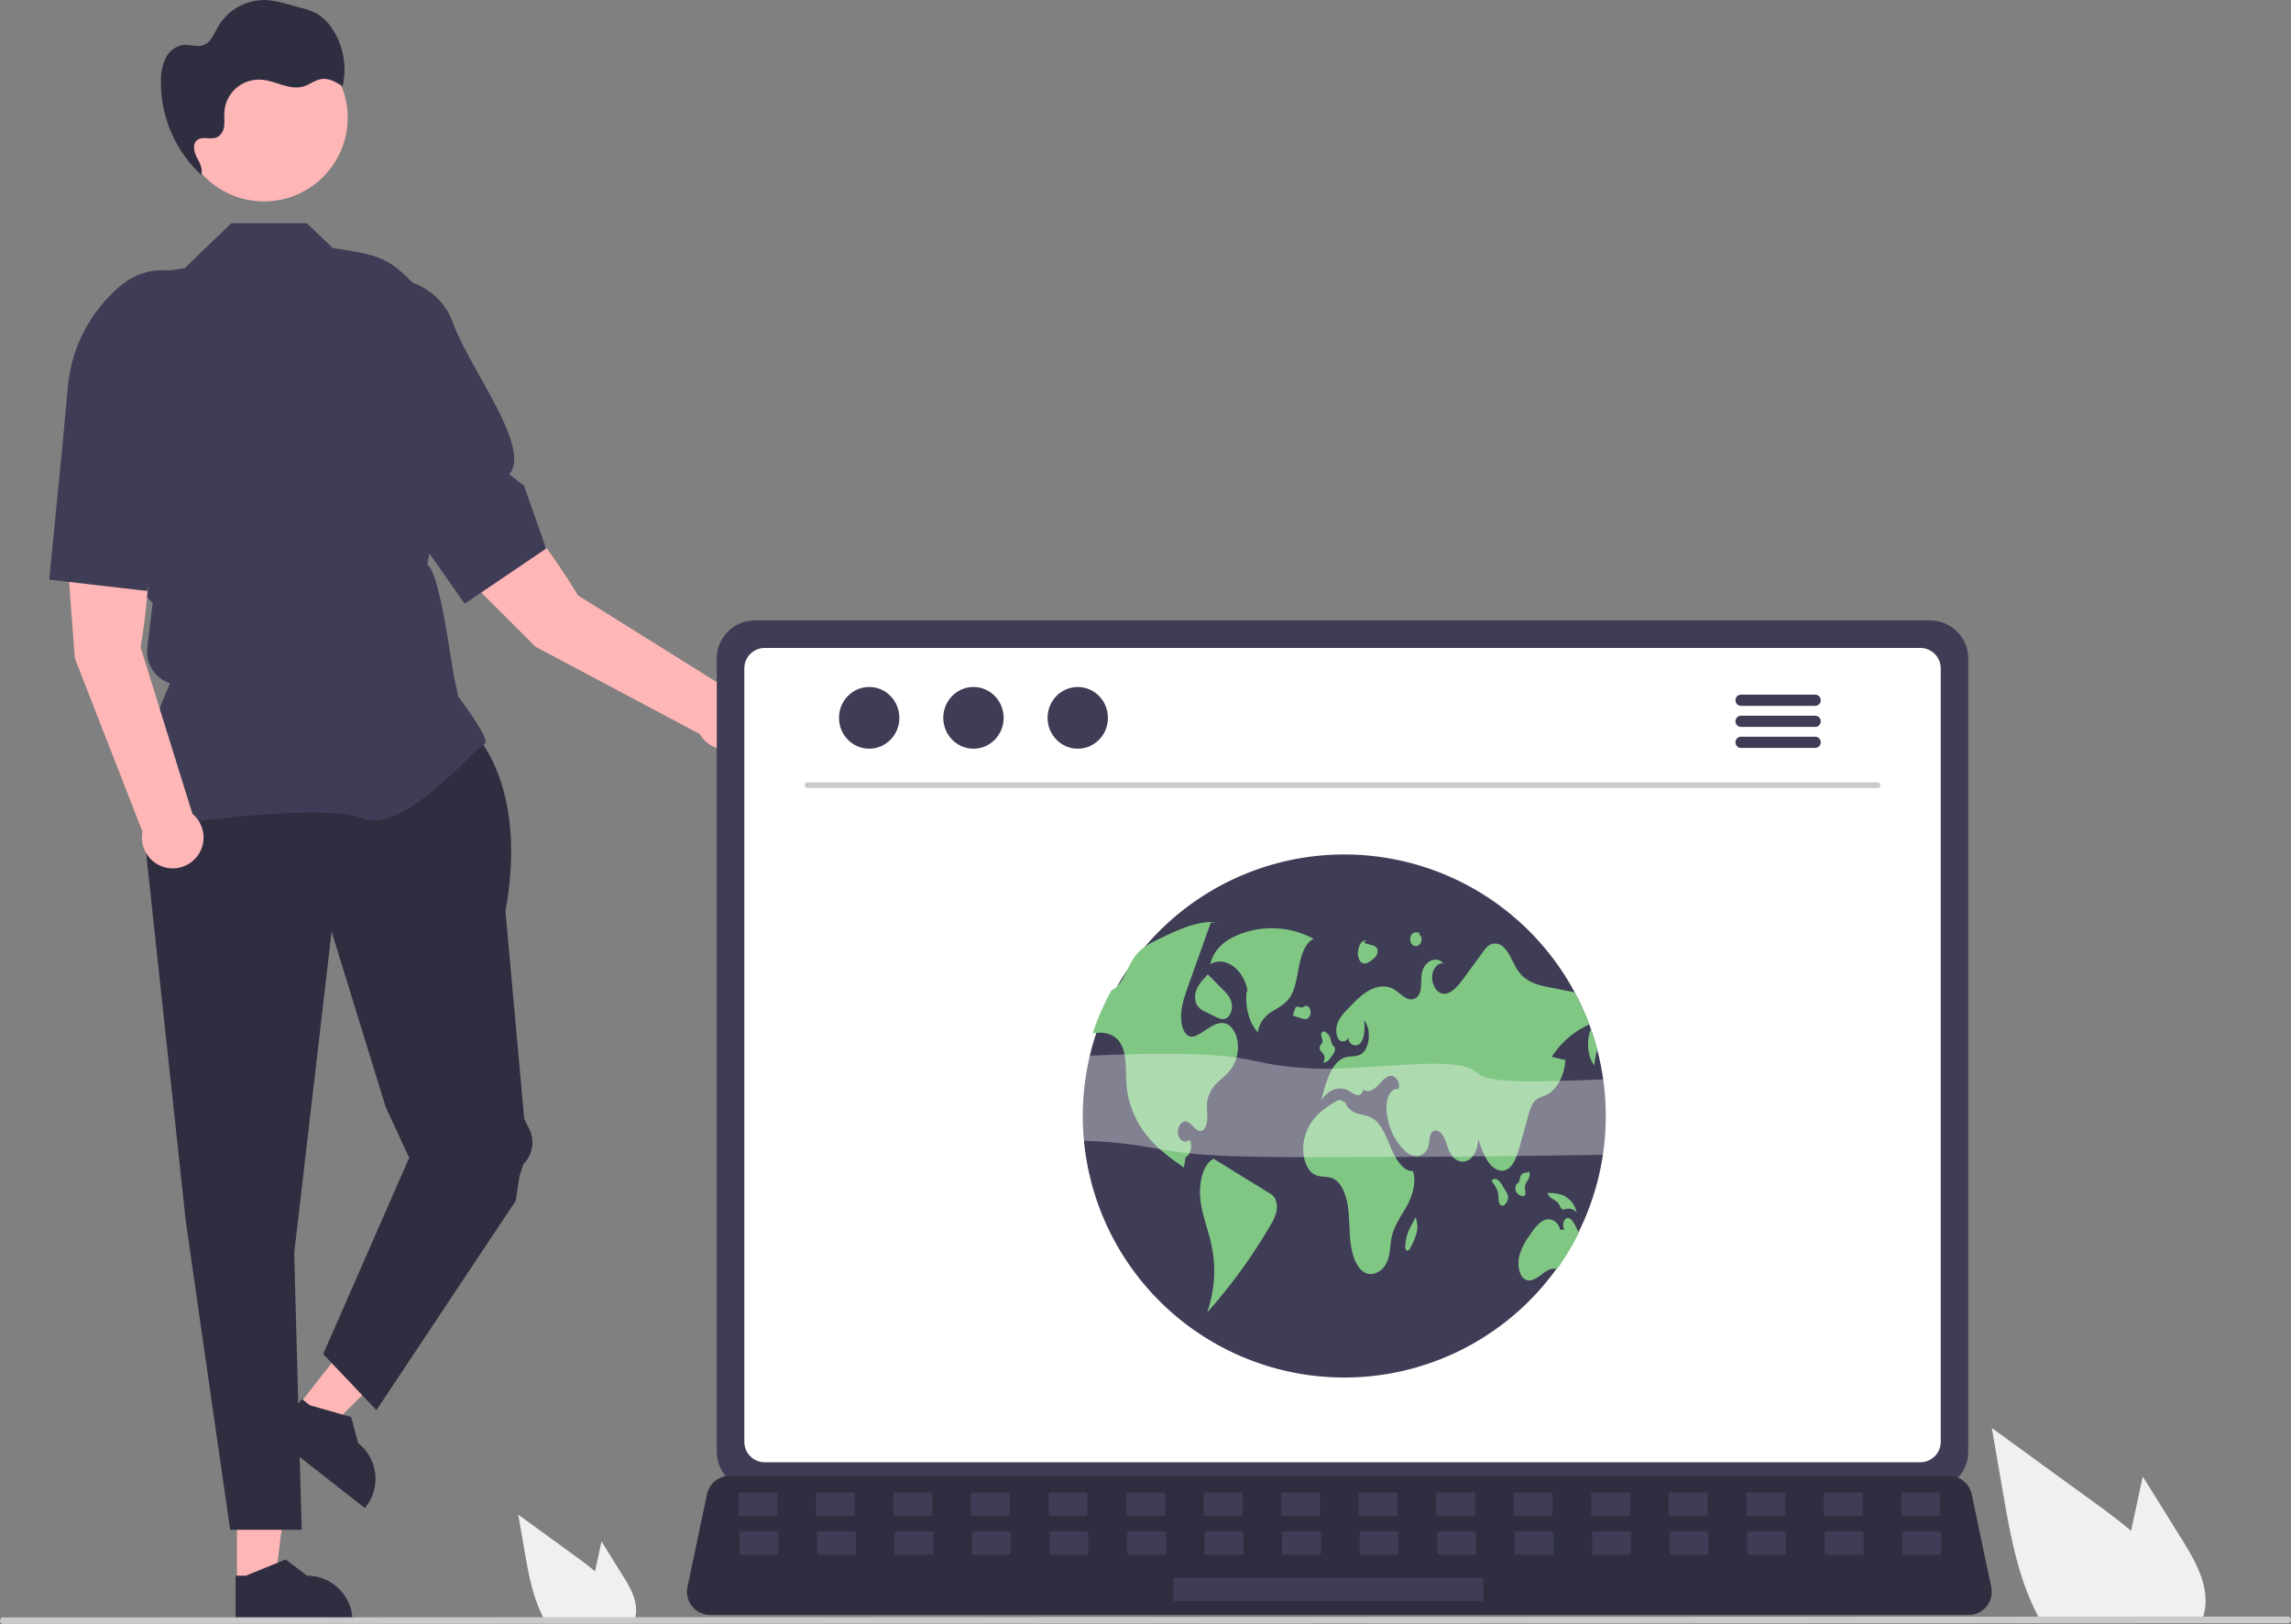 <svg xmlns="http://www.w3.org/2000/svg" data-name="Layer 1" width="829.131" height="587.676"><rect width="100%" height="100%" fill="#808080" stroke="none"/><path fill="#ffb6b6" d="m85.757 572.858 13.761-.001 6.547-53.082-20.311.001.003 53.082z"/><path d="m85.272 587.214 42.32-.002v-.535a16.473 16.473 0 0 0-16.472-16.471h-.001l-7.73-5.865-14.423 5.865H85.27Z" fill="#2f2e41"/><path fill="#ffb6b6" d="m107.98 508.635 10.834 8.486 37.888-37.75-15.99-12.525-32.732 41.789z"/><path d="m98.745 519.638 33.316 26.096.33-.422a16.473 16.473 0 0 0-2.81-23.124l-2.47-9.384-14.97-4.277-2.909-2.278Z" fill="#2f2e41"/><path d="M172.77 266.775s18.265 18.94 10.148 62.911l6.815 75.288 1.759 3.486a11.05 11.05 0 0 1-2.052 12.792l-1.449 4.493-1.353 8.794-50.397 75.765-19.28-20.294 31.118-71.03-8.455-18.264-19.618-63.588-13.53 116.353 2.706 100.117H83.287L67.241 441.981 50.33 285.039l8.797-18.264Z" fill="#2f2e41"/><path d="m54.547 299.32-.185-.258c-9.856-13.8 4.968-46.959 7.204-51.766a12.068 12.068 0 0 1-8.26-12.888l.963-8.193 1.005-8.037-7.197-7.197-.02-.18-4.143-36.242-6.022-24.072a52.848 52.848 0 0 1 15-51.216l13.92-2.21L83.732 80.76h27.282l9.354 8.937c17.462 3.063 20.462 2.063 35.462 20.063l-6.815 55.962-1.7 7.7.004 10.441 4.323 4.804a14.95 14.95 0 0 1 3.546 12.932l-.568 2.842c4.458 1.91 8.712 35.866 9.729 40.608l1.518 7.085c1.299 1.714 9.873 13.146 9.873 16.271 0 .47-.347.923-1.09 1.426-5.843 3.957-29.137 32.023-43.43 26.303-15.226-6.087-75.748 3.045-76.358 3.138Z" fill="#3f3d56"/><path d="M50.882 234.245s7.006-39.594-.053-54.485l-28 2 4.262 56.487 24.477 62.717a11.154 11.154 0 1 0 18.078-6.463Z" fill="#ffb6b6"/><path d="m22.83 158.76 1.732-18.871a54.107 54.107 0 0 1 19.403-36.752 23.687 23.687 0 0 1 24.788-3.272 23.63 23.63 0 0 1 12.204 29.866c-6.471 16.973-4.134 34.921-16.753 37.11l1.37 6.522-12.407 40.49-35.338-4.093Z" fill="#3f3d56"/><path d="M209.206 215.479s-20.509-34.586-35.57-41.272l-19.923 19.776 40.067 40.044 59.456 31.584a11.154 11.154 0 1 0 9.49-16.689Z" fill="#ffb6b6"/><path d="M138.714 176.546 127.72 161.11a54.107 54.107 0 0 1-9.258-40.515 23.687 23.687 0 0 1 16.658-18.645 23.63 23.63 0 0 1 28.73 14.683c6.162 17.087 28.638 45.17 20.499 55.058l5.292 4.05 8 22.788-29.46 19.942Z" fill="#3f3d56"/><circle cx="95.531" cy="42.587" r="30.299" fill="#ffb6b6"/><path d="M73.542 63.943c-.264-.232-.514-.48-.772-.718-.01.024-.01.05-.02.074Z" fill="#2f2e41"/><path d="M120.36 10.591a17.182 17.182 0 0 0-6.067-5.85 25.38 25.38 0 0 0-5.304-1.879l-4.795-1.308A38.013 38.013 0 0 0 96.65.035a19.418 19.418 0 0 0-17.737 9.623c-1.448 2.57-2.61 5.771-5.406 6.711-2.255.758-4.715-.31-7.084-.103a8.53 8.53 0 0 0-6.476 4.77 18.38 18.38 0 0 0-1.699 8.14A45.619 45.619 0 0 0 72.77 63.226c.782-2.062-.506-4.287-1.524-6.259-1.03-1.995-1.667-4.777.058-6.214 1.92-1.599 4.996-.048 7.267-1.09a5.073 5.073 0 0 0 2.536-4.077c.22-1.657-.01-3.341.094-5.01a12.542 12.542 0 0 1 13.412-11.73c5.169.37 10.184 3.902 15.158 2.449 2.335-.682 4.326-2.419 6.74-2.71 2.675-.324 5.19 1.185 7.461 2.634a26.596 26.596 0 0 0-3.612-20.627Z" fill="#2f2e41"/><path d="m225.4 570.191-7.71-12.39-1.54 7.08c-.27 1.24-.54 2.5-.79 3.75-2.19-1.87-4.52-3.6-6.8-5.26q-10.5-7.62-20.99-15.26l2.19 12.7c1.35 7.82 2.76 15.8 6.1 22.95.37.81.77 1.61 1.2 2.39h32.54a10.487 10.487 0 0 0 .54-2.24.775.775 0 0 0 .01-.15c.51-4.85-2.17-9.42-4.75-13.57ZM789.482 556.81l-13.985-22.474-2.793 12.843c-.49 2.249-.98 4.534-1.433 6.802-3.972-3.392-8.199-6.53-12.334-9.541q-19.046-13.822-38.074-27.68l3.972 23.036c2.45 14.185 5.007 28.66 11.065 41.629a64.438 64.438 0 0 0 2.177 4.335h59.024a19.024 19.024 0 0 0 .98-4.063 1.405 1.405 0 0 0 .017-.272c.926-8.798-3.936-17.087-8.616-24.615Z" fill="#f0f0f0"/><path d="m827.94 587.369-826.75.307a1.19 1.19 0 0 1 0-2.381l826.75-.307a1.19 1.19 0 0 1 0 2.381Z" fill="#cacaca"/><path d="M259.398 238.297v287.024a13.806 13.806 0 0 0 13.795 13.795h425.34a13.806 13.806 0 0 0 13.794-13.795V238.297a13.812 13.812 0 0 0-13.794-13.78h-425.34a13.812 13.812 0 0 0-13.795 13.78Z" fill="#3f3d56"/><path d="M269.376 241.869V521.78a7.385 7.385 0 0 0 7.373 7.372h418.243a7.385 7.385 0 0 0 7.373-7.372V241.869a7.389 7.389 0 0 0-7.373-7.388H276.749a7.389 7.389 0 0 0-7.373 7.388Z" fill="#fff"/><path d="M250.502 581.299a8.272 8.272 0 0 0 6.509 3.114h455.44a8.38 8.38 0 0 0 8.191-10.1l-7.07-33.581a8.396 8.396 0 0 0-5.218-6.088 8.12 8.12 0 0 0-2.974-.561H264.053a8.12 8.12 0 0 0-2.974.56 8.395 8.395 0 0 0-5.218 6.089l-7.07 33.581a8.374 8.374 0 0 0 1.711 6.986Z" fill="#2f2e41"/><rect x="873.553" y="696.293" width="14.027" height="8.416" rx=".488" transform="rotate(-180 787.85 622.42)" fill="#3f3d56"/><rect x="845.498" y="696.293" width="14.027" height="8.416" rx=".488" transform="rotate(-180 759.794 622.42)" fill="#3f3d56"/><rect x="817.443" y="696.293" width="14.027" height="8.416" rx=".488" transform="rotate(-180 731.74 622.42)" fill="#3f3d56"/><rect x="789.389" y="696.293" width="14.027" height="8.416" rx=".488" transform="rotate(-180 703.685 622.42)" fill="#3f3d56"/><rect x="761.334" y="696.293" width="14.027" height="8.416" rx=".488" transform="rotate(-180 675.63 622.42)" fill="#3f3d56"/><rect x="733.279" y="696.293" width="14.027" height="8.416" rx=".488" transform="rotate(-180 647.576 622.42)" fill="#3f3d56"/><rect x="705.225" y="696.293" width="14.027" height="8.416" rx=".488" transform="rotate(-180 619.521 622.42)" fill="#3f3d56"/><rect x="677.17" y="696.293" width="14.027" height="8.416" rx=".488" transform="rotate(-180 591.467 622.42)" fill="#3f3d56"/><rect x="649.115" y="696.293" width="14.027" height="8.416" rx=".488" transform="rotate(-180 563.412 622.42)" fill="#3f3d56"/><rect x="621.061" y="696.293" width="14.027" height="8.416" rx=".488" transform="rotate(-180 535.357 622.42)" fill="#3f3d56"/><rect x="593.006" y="696.293" width="14.027" height="8.416" rx=".488" transform="rotate(-180 507.303 622.42)" fill="#3f3d56"/><rect x="564.952" y="696.293" width="14.027" height="8.416" rx=".488" transform="rotate(-180 479.248 622.42)" fill="#3f3d56"/><rect x="536.897" y="696.293" width="14.027" height="8.416" rx=".488" transform="rotate(-180 451.193 622.42)" fill="#3f3d56"/><rect x="508.842" y="696.293" width="14.027" height="8.416" rx=".488" transform="rotate(-180 423.139 622.42)" fill="#3f3d56"/><rect x="480.788" y="696.293" width="14.027" height="8.416" rx=".488" transform="rotate(-180 395.084 622.42)" fill="#3f3d56"/><rect x="452.733" y="696.293" width="14.027" height="8.416" rx=".488" transform="rotate(-180 367.03 622.42)" fill="#3f3d56"/><rect x="873.884" y="710.32" width="14.027" height="8.416" rx=".488" transform="rotate(-180 788.18 636.447)" fill="#3f3d56"/><rect x="845.829" y="710.32" width="14.027" height="8.416" rx=".488" transform="rotate(-180 760.126 636.447)" fill="#3f3d56"/><rect x="817.775" y="710.32" width="14.027" height="8.416" rx=".488" transform="rotate(-180 732.071 636.447)" fill="#3f3d56"/><rect x="789.72" y="710.32" width="14.027" height="8.416" rx=".488" transform="rotate(-180 704.017 636.447)" fill="#3f3d56"/><rect x="761.666" y="710.32" width="14.027" height="8.416" rx=".488" transform="rotate(-180 675.962 636.447)" fill="#3f3d56"/><rect x="733.611" y="710.32" width="14.027" height="8.416" rx=".488" transform="rotate(-180 647.907 636.447)" fill="#3f3d56"/><rect x="705.556" y="710.32" width="14.027" height="8.416" rx=".488" transform="rotate(-180 619.853 636.447)" fill="#3f3d56"/><rect x="677.502" y="710.32" width="14.027" height="8.416" rx=".488" transform="rotate(-180 591.798 636.447)" fill="#3f3d56"/><rect x="649.447" y="710.32" width="14.027" height="8.416" rx=".488" transform="rotate(-180 563.743 636.447)" fill="#3f3d56"/><rect x="621.392" y="710.32" width="14.027" height="8.416" rx=".488" transform="rotate(-180 535.689 636.447)" fill="#3f3d56"/><rect x="593.338" y="710.32" width="14.027" height="8.416" rx=".488" transform="rotate(-180 507.634 636.447)" fill="#3f3d56"/><rect x="565.283" y="710.32" width="14.027" height="8.416" rx=".488" transform="rotate(-180 479.58 636.447)" fill="#3f3d56"/><rect x="537.228" y="710.32" width="14.027" height="8.416" rx=".488" transform="rotate(-180 451.525 636.447)" fill="#3f3d56"/><rect x="509.174" y="710.32" width="14.027" height="8.416" rx=".488" transform="rotate(-180 423.47 636.447)" fill="#3f3d56"/><rect x="481.119" y="710.32" width="14.027" height="8.416" rx=".488" transform="rotate(-180 395.416 636.447)" fill="#3f3d56"/><rect x="453.065" y="710.32" width="14.027" height="8.416" rx=".488" transform="rotate(-180 367.361 636.447)" fill="#3f3d56"/><rect x="610.031" y="727.153" width="112.219" height="8.416" rx=".488" transform="rotate(-180 573.423 653.28)" fill="#3f3d56"/><path d="M581.15 404.04a94.642 94.642 0 1 1-5.992-33.327c.207.556.408 1.112.604 1.673v.005q1.31 3.7 2.308 7.538a95.286 95.286 0 0 1 3.08 24.111Z" fill="#3f3d56"/><path d="M475.446 339.756a31.968 31.968 0 0 0-28.065-1.148c-3.924 1.707-8.056 4.77-9.365 10.303 5.294-3.125 12.148 1.812 13.51 9.732l-.318.087c-.72 5.486.887 11.458 3.997 14.859a10.45 10.45 0 0 1 5.016-7.44c2.285-1.502 4.812-2.593 6.556-5.175 2.068-3.06 2.593-7.534 3.414-11.614s2.38-8.467 5.255-9.604Z" fill="#81c784"/><path d="M445.81 386.434c-1.466 2.202-3.424 3.584-5.182 5.304a11.93 11.93 0 0 0-3.769 7.046c-.222 1.916.122 3.864.074 5.801-.047 1.938-.693 4.118-2.011 4.6-2.08.752-3.668-3.112-5.807-3.382-1.699-.212-3.229 2.461-2.736 4.78s2.805 3.345 4.134 1.831c1.201 2.017.354 5.675-1.45 6.294-.191 1.27-.382 2.535-.567 3.806-4.563-3.192-9.173-6.437-13.053-11.111a33.725 33.725 0 0 1-7.686-18.167c-.503-5.372.243-11.518-2.224-15.652-1.974-3.308-5.362-4.039-8.41-3.832-.556.037-1.118.1-1.673.169a94.237 94.237 0 0 1 6.823-15.615 6.685 6.685 0 0 0 1.71-1.064c2.837-2.409 4.097-7.284 6.4-10.656q.221-.325.46-.635c2.355-3.076 5.51-4.658 8.559-6.13 6.749-3.276 13.694-6.595 20.819-6.14l-2.028.196q-3.549 9.94-7.103 19.882-.54 1.524-1.09 3.054c-1.345 3.769-2.732 7.781-2.526 12 .122 2.498.99 5.166 2.642 6.024 1.54.794 3.223-.18 4.71-1.144.63-.402 1.255-.804 1.885-1.212 2.26-1.456 4.764-2.948 7.151-1.974 2.187.889 3.801 3.859 4.108 7.061a14.117 14.117 0 0 1-2.16 8.866ZM459.253 431.68l-19.804-12.193.112-.289c-4.104 1.563-5.808 8.86-5.13 14.826s2.979 11.3 4.14 17.113a45.425 45.425 0 0 1-1.712 23.836 195.205 195.205 0 0 0 22.93-31.598 16.905 16.905 0 0 0 2.075-4.6 7.317 7.317 0 0 0-.485-5.204 5.794 5.794 0 0 0-2.126-1.89Z" fill="#81c784"/><path d="M433.2 357.735a7.3 7.3 0 0 0-.334 5.308 5.884 5.884 0 0 0 3.287 3.045l3.648 1.808c1.213.601 2.521 1.209 3.758.714 1.492-.597 2.527-2.936 2.259-5.107-.285-2.311-1.741-3.9-3.089-5.254l-5.655-5.683-1.062 1.301a14.19 14.19 0 0 0-2.812 3.868ZM561.597 382.438l4.923 1.16c-.286 5.541-3.033 10.67-6.718 12.528-1.535.773-3.244 1.06-4.515 2.504-1.148 1.313-1.73 3.356-2.265 5.31l-2.811 10.226c-1.006 3.674-2.297 7.755-4.912 9.078-2.245 1.138-4.812-.254-6.538-2.588-1.725-2.335-2.779-5.474-3.8-8.533.063 3.335-1.488 6.606-3.684 7.765-2.202 1.16-4.88.111-6.352-2.477-1.059-1.858-1.498-4.309-2.536-6.193-1.037-1.885-3.213-2.965-4.346-1.197-.746 1.176-.65 2.975-1.021 4.468a4.851 4.851 0 0 1-4.055 3.901 6.761 6.761 0 0 1-4.854-2.218 21.988 21.988 0 0 1-6.03-12.158 14.505 14.505 0 0 1 .17-6.649c.651-2.059 2.223-3.647 3.785-3.255 1.027-2.17-1-5.05-2.827-4.796-1.831.254-3.266 2.218-4.769 3.726-1.498 1.509-3.594 2.605-5.103 1.107a2.07 2.07 0 0 1-2.101 2.196 7.506 7.506 0 0 1-2.737-1.45c-3.456-2.154-7.845-.725-10.3 3.35 1.534-6.531 3.784-14.027 8.5-15.562 1.927-.63 4.029-.11 5.85-1.201 3.223-1.932 3.874-9.232 1.09-12.244.355 2.848.286 6.172-1.217 8.12-1.504 1.948-4.659.678-4.468-2.202a1.93 1.93 0 0 1-3.589.763c-1-1.525-.916-4.018-.206-5.839a13.752 13.752 0 0 1 3.086-4.383c2.514-2.694 5.065-5.42 7.977-7.114 2.916-1.694 6.283-2.266 9.205-.582 1.54.889 2.895 2.371 4.467 3.154a3.31 3.31 0 0 0 4.61-1.154c1.17-2.053.62-5.102 1.054-7.67.778-4.536 5.315-6.659 7.83-3.663-1.88-.481-3.823 1.742-4.056 4.436-.238 2.695 1.123 5.415 2.944 6.23 3.06 1.356 6.055-2.053 8.368-5.208q3.62-4.955 7.252-9.904a11.97 11.97 0 0 1 1.297-1.577 4.173 4.173 0 0 1 5.7-.117c2.446 1.996 3.595 6.088 5.601 8.904 2.912 4.091 7.268 5.087 11.323 5.88q4.533.882 9.073 1.774a94.005 94.005 0 0 1 5.266 11.63 31.875 31.875 0 0 0-13.561 11.724ZM578.07 379.929a19.08 19.08 0 0 0-1.006 5.669c-2.594-3.165-3.007-9.1-1.302-13.207q1.31 3.7 2.308 7.538ZM571.368 446.127a94.895 94.895 0 0 1-7.887 13.197c-1.905-.816-3.954.64-5.738 2.006-1.863 1.429-4.102 2.821-6.013 1.519-1.953-1.334-2.583-5.066-1.964-8.025a21.382 21.382 0 0 1 3.663-7.537c1.588-2.372 3.287-4.833 5.495-5.754 2.212-.921 5.055.38 5.7 3.525l1.567-.053c-.878-1.207-.418-3.705.763-4.145 1.36-.513 2.54 1.355 3.345 3.007.36.746.725 1.498 1.07 2.26Z" fill="#81c784"/><path d="M511.36 423.769c-3.368.211-6.035-3.934-7.808-8.013s-3.39-8.743-6.429-10.819c-1.736-1.186-3.716-1.349-5.6-1.924a6.933 6.933 0 0 1-4.754-4.186l-2.137-.863a32.084 32.084 0 0 0-8.11 5.783 18.128 18.128 0 0 0-4.834 10.566c-.408 4.276 1.1 9.044 3.915 10.65 2.225 1.27 4.815.47 7.069 1.632 2.816 1.452 4.487 5.67 5.12 9.833s.473 8.491.925 12.703 1.701 8.593 4.283 10.751c3.232 2.7 7.973.456 9.423-4.46.711-2.411.687-5.132 1.219-7.635.936-4.408 3.464-7.679 5.469-11.295s3.582-8.527 2.25-12.723ZM478.081 380.453a8.989 8.989 0 0 1 .877.93 3.059 3.059 0 0 1-.054 3.16 2.939 2.939 0 0 0 2.105-1.07 13.528 13.528 0 0 0 1.613-2.273 2.477 2.477 0 0 0 .476-1.983c-.159-.454-.535-.648-.799-.99a6.722 6.722 0 0 1-.738-2.143 3.866 3.866 0 0 0-2.802-2.953l.169.033a1.6 1.6 0 0 0-.75 1.705c.102.66.527 1.209.484 1.882-.06.97-1.029 1.424-1.088 2.393a1.85 1.85 0 0 0 .507 1.309ZM472.311 363.99l.015-.003a2.697 2.697 0 0 0 .287-.306Z" fill="#81c784"/><path d="M473.321 368.537a2.937 2.937 0 0 0 .914-2.911c-.244-1.102-1.11-1.842-1.909-1.639a1.946 1.946 0 0 1-1.81.533c-.493-.127-1.035-.455-1.463-.083a2.217 2.217 0 0 0-.5.974l-.475 1.46a.921.921 0 0 0-.056.553.469.469 0 0 0 .36.286l2.853.841a2.458 2.458 0 0 0 2.086-.014ZM545.12 431.316l-1.318-2.16a7.214 7.214 0 0 0-1.738-2.182 1.54 1.54 0 0 0-2.192.22l.053.41a9.285 9.285 0 0 1 2.317 4.52c.1.736.065 1.498.153 2.236a2.607 2.607 0 0 0 .814 1.824c.693.462 1.505-.22 1.998-1.052a3.62 3.62 0 0 0 .561-2.304 4.041 4.041 0 0 0-.647-1.512ZM552.018 432.252a4.984 4.984 0 0 0-.161-2.01 4.411 4.411 0 0 1 .67-2.5 8.13 8.13 0 0 0 1.047-2.293 1.918 1.918 0 0 0-.05-1.123c-.146-.327-.498-.476-.7-.218l.432.28a3.94 3.94 0 0 0-1.756.084 2.173 2.173 0 0 0-1.33 1.5 9.282 9.282 0 0 1-.35 1.557c-.258.53-.757.707-1.071 1.172a2.804 2.804 0 0 0 .044 2.664 3.109 3.109 0 0 0 1.759 1.383c.528.19 1.224.2 1.466-.496ZM564.3 435.958a6.042 6.042 0 0 0 .76 1.397c.588.592 1.387.228 2.1.084a3.632 3.632 0 0 1 3.455 1.386 8.793 8.793 0 0 0-5.057-6.31 14.857 14.857 0 0 0-5.201-.813l-.302.077c.77 2.24 3.186 2.19 4.244 4.179ZM512.281 440.54l.005.01.088-.169ZM510.418 444.147a16.555 16.555 0 0 0-1.045 2.296 19.986 19.986 0 0 0-.758 3.93c-.094.757-.124 1.724.35 2.093a.673.673 0 0 0 .881-.12 3.482 3.482 0 0 0 .638-.949 21.852 21.852 0 0 0 2.155-5.113 8.897 8.897 0 0 0-.353-5.734l-1.868 3.597ZM492.444 348.065a2.121 2.121 0 0 0 2.286.446 7.548 7.548 0 0 0 2.15-1.421 5.06 5.06 0 0 0 1.305-1.422 2.885 2.885 0 0 0 .267-2.198 2.232 2.232 0 0 0-1.702-1.346l-3.167-.94.764-.687c-.786-.422-1.655.36-2.146 1.33a7.159 7.159 0 0 0-.652 2.005 5.148 5.148 0 0 0 .895 4.233ZM511.081 341.808a1.744 1.744 0 0 0 2.377.193 2.657 2.657 0 0 0 1.052-1.893c.074-.83-.336-1.754-.923-1.825l.134-.778c-1.13-.204-2.52-.245-3.125 1.127a3.22 3.22 0 0 0 .485 3.176Z" fill="#81c784"/><path d="M679.532 285.154H292.21a1.016 1.016 0 0 1 0-2.03h387.323a1.016 1.016 0 0 1 0 2.03Z" fill="#cacaca"/><ellipse cx="314.564" cy="259.771" rx="10.925" ry="11.169" fill="#3f3d56"/><ellipse cx="352.306" cy="259.771" rx="10.925" ry="11.169" fill="#3f3d56"/><ellipse cx="390.048" cy="259.771" rx="10.925" ry="11.169" fill="#3f3d56"/><path d="M656.915 251.37h-26.81a2.03 2.03 0 0 0 0 4.06h26.81a2.03 2.03 0 0 0 0-4.06ZM656.915 258.99h-26.81a2.03 2.03 0 0 0 0 4.06h26.81a2.03 2.03 0 0 0 0-4.06ZM656.915 266.6h-26.81a2.03 2.03 0 0 0 0 4.06h26.81a2.03 2.03 0 0 0 0-4.06Z" fill="#3f3d56"/><path d="M689.794 408.734c6.234-2.718-6.409-4.3-20.752-4.82s-31.695-.492-40.861-1.972c-8.865-1.43-8.212-3.975-8.958-6.28s-4.154-4.67-17.987-5.183c-17.238-.639-45.664 1.82-58.677.344-12.143-1.377-4.925-5.698-22.632-5.863-10.11-.094-23.137 1.33-34.388 1.674a125.358 125.358 0 0 1-23.86-1.244c-5.484-.899-9.303-2.038-15.475-2.831-16.204-2.084-47.905-1.384-76.2 1.287s-52.548 7.046-66.227 11.38-17.457 8.602-14.27 12.22c2.034 2.312 7.24 4.472 19.87 5.401 23.622 1.737 65.68-1.253 90.09.327 13.605.881 19.64 3.065 31.577 4.26 12.824 1.283 31.597 1.351 50.042 1.32a7217.81 7217.81 0 0 0 117.953-1.18c16.775-.303 34.351-.696 52.202-2.136s36.056-4.22 39.822-6.825" fill="#fff" opacity=".35"/></svg>